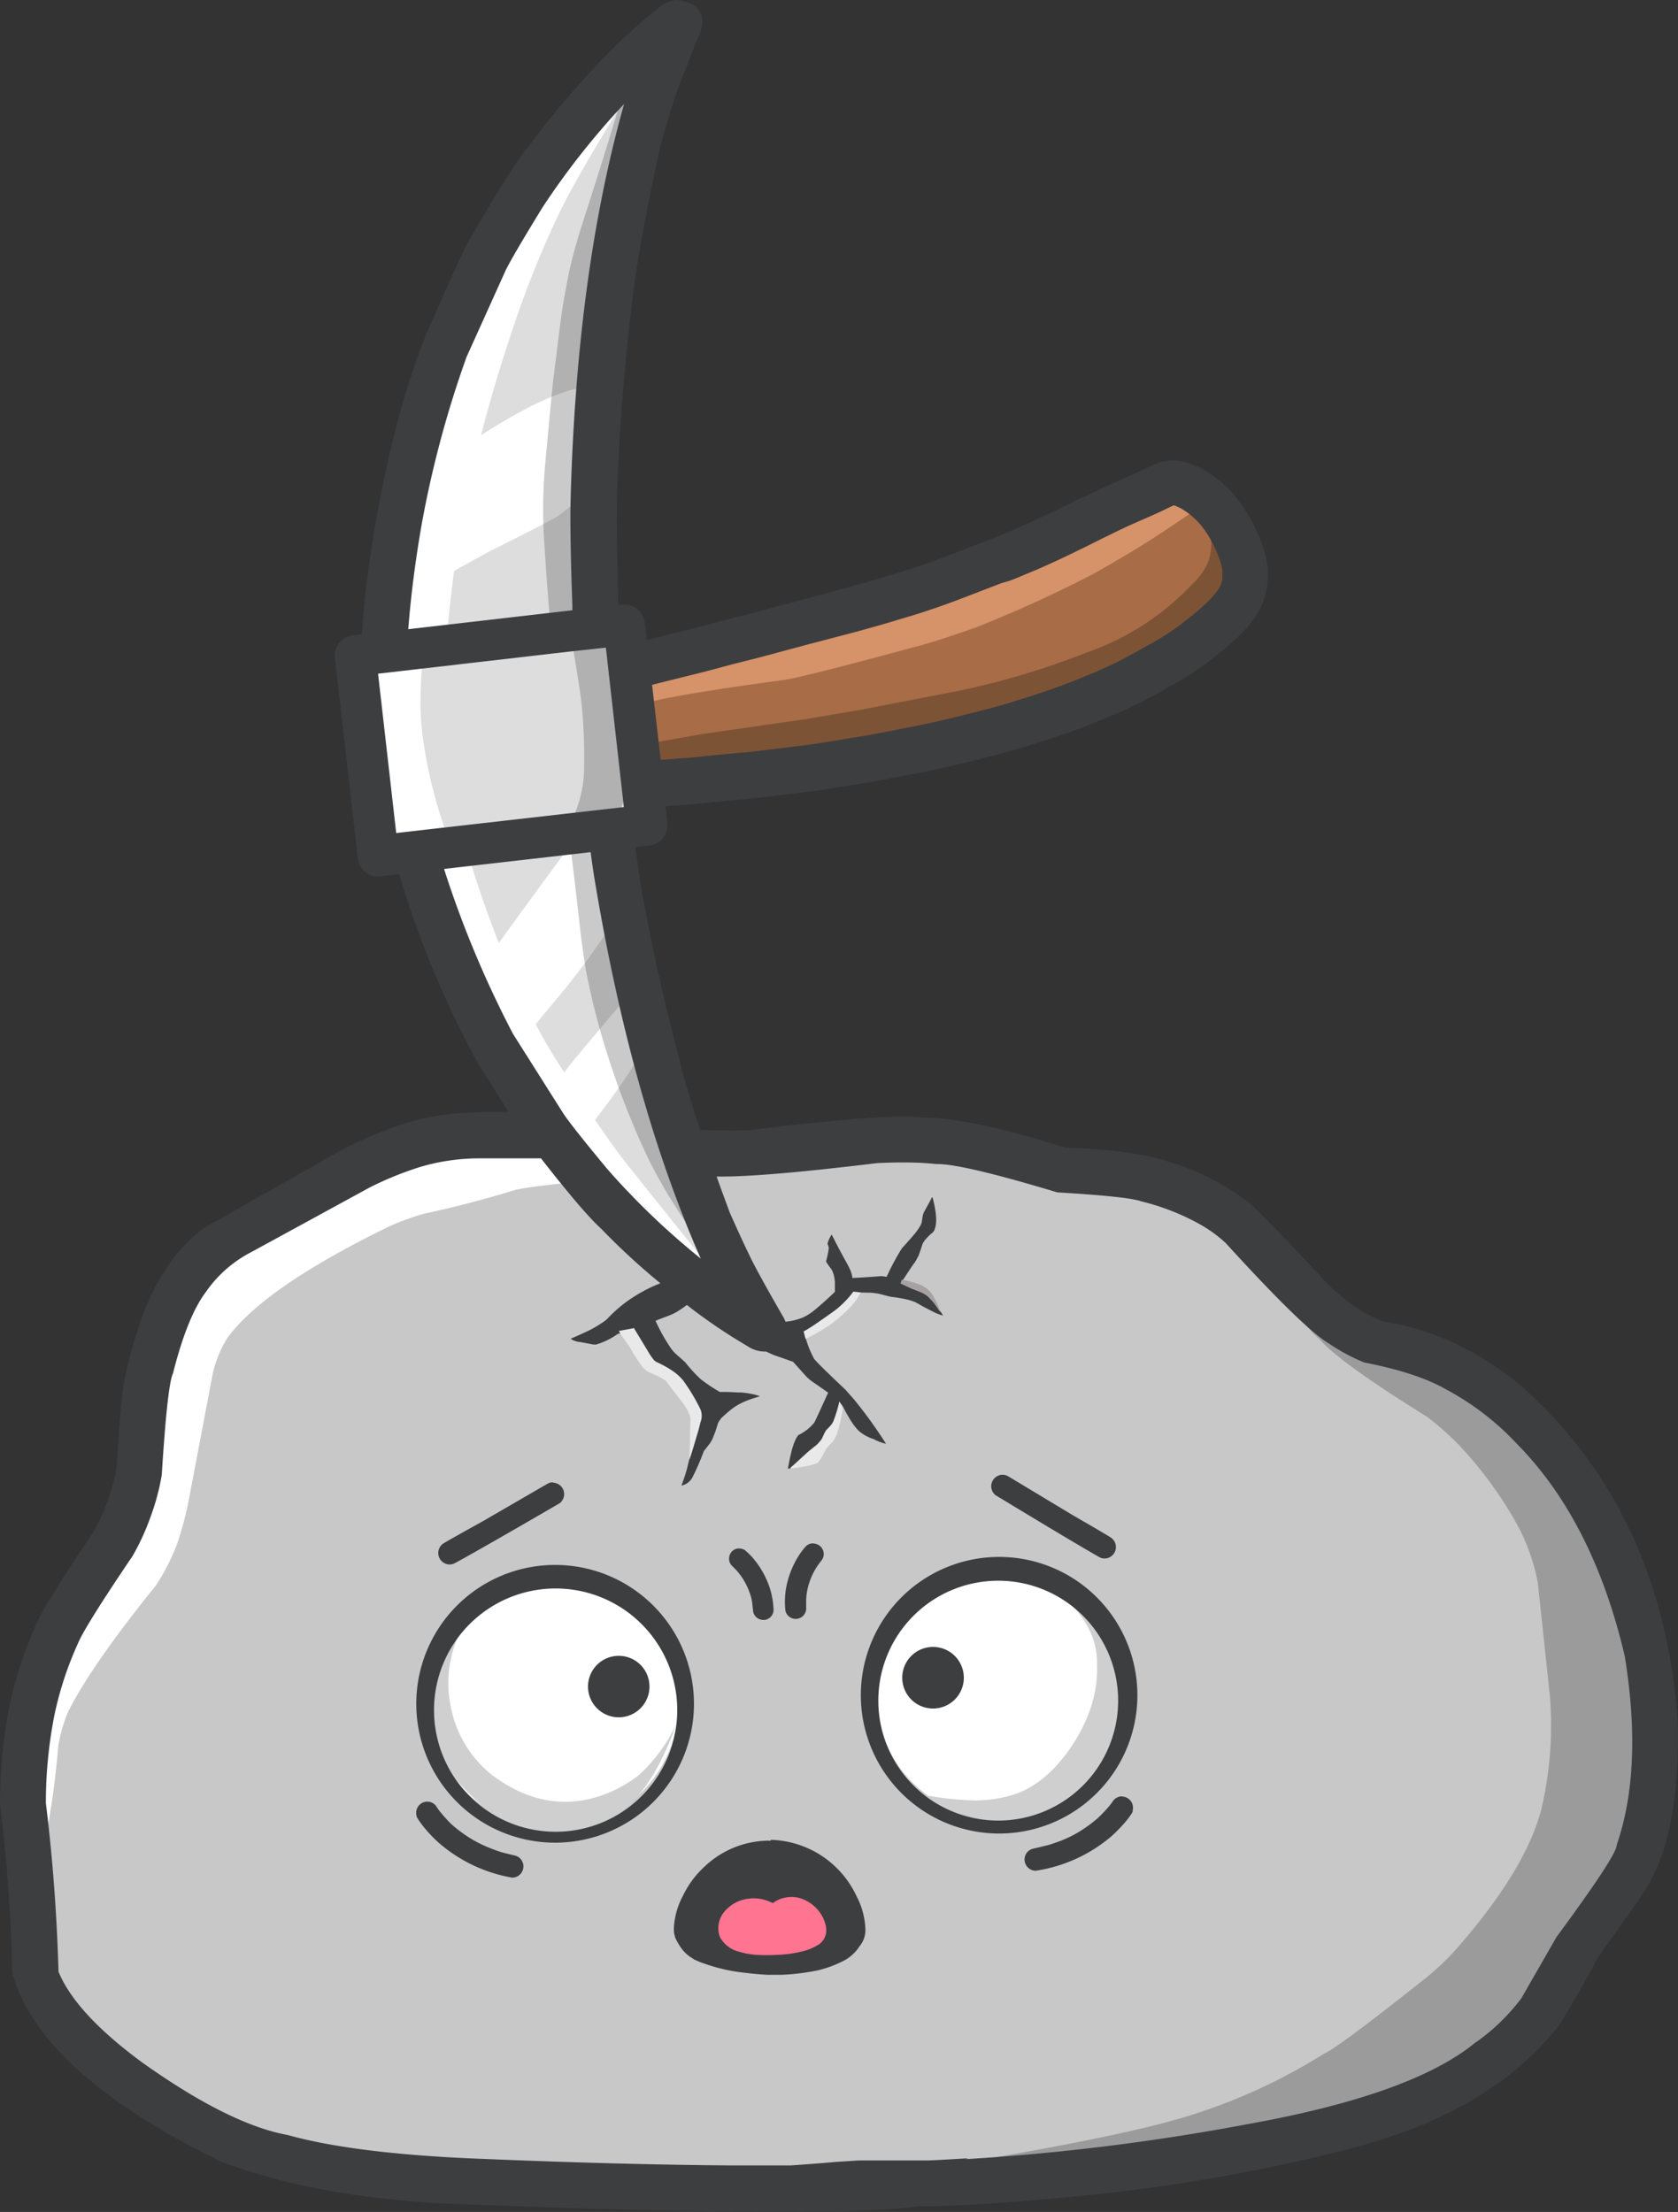 <svg xmlns="http://www.w3.org/2000/svg" viewBox="0 0 265.88 350.42"><rect x="0" y="0" width="265.88" height="350.42" fill="#333333" stroke="none"/><defs><style>.cls-1{fill:#c8c8c8;}.cls-2{fill:#fff;}.cls-3{fill:#ddd;}.cls-4{fill:#a86c47;}.cls-5{fill:#7d5336;}.cls-6{fill:#d69269;}.cls-7{fill:#9b9b9b;}.cls-8{fill:#cfcfcf;}.cls-10,.cls-9{fill:#3d3e40;}.cls-9{fill-opacity:0.27;}.cls-11{fill:#ff7491;}.cls-12{fill:#e5e5e5;fill-opacity:0.34;}.cls-13{fill:#e9e9e9;}.cls-14{fill:#a8a1a1;}</style></defs><title>mining</title><g id="Calque_2" data-name="Calque 2"><g id="Calque_1-2" data-name="Calque 1"><path class="cls-1" d="M84.37,176.52q-24.16,4-27,6.36-17,10.2-17.32,11a61.55,61.55,0,0,0-10.17,10.42A26.11,26.11,0,0,0,26,211.78Q24,219,21.23,232a53.91,53.91,0,0,1-1.64,5.42q-.4,2.09-7.63,15.35-1.4,3.07-4.29,12.06-4.35,13.86-3.9,25.35a74.91,74.91,0,0,0,1,11.94q1.7,11.36,3.54,14.4,5,9.61,16.54,17.24Q33.63,340,53,343.33q16.82,1.82,26.45,1.91c1.45,0,2.78,0,4,0h0q7.38,1.13,16.37,1.86t18.55,1q7.58.08,15.61-.33,14.42-.75,21-2.58c.27-.05.54-.12.82-.2h0q2.14-.12,4.08-.27,14.56-1.11,27.13-2.86,32.7-4.94,36.6-7.22a13.32,13.32,0,0,0,3.11-3.71h0a21.5,21.5,0,0,0,10.26-6.06,62.91,62.91,0,0,0,5.63-6.24l9.25-12.28a62.82,62.82,0,0,0,6.51-10.93,41.1,41.1,0,0,0,2.31-7.43,59.31,59.31,0,0,0,.53-9.22q0-3-1.16-11.89-1.67-12.57-2.92-18l-1,.83h0q-2.47-10.75-11.69-21-4.69-5.12-13.53-10-8.9-5.29-14.74-6.65L215,213h0q-1.77-1.83-3.85-3.9-14.22-13.58-19-15.39l-.44-.24h0c-.11-.46-.66-1-1.63-1.49a72,72,0,0,0-8.27-4.76,39.86,39.86,0,0,0-12.24-3.61c-1.53-.2-3.32-.35-5.38-.44l-5.53,0q-5.94-.06-12.76-.25l-34.66.52c-1,.15-1.38.43-1.2.83q1.19,4.77,5.32,18.23l.79,3.29c0,.3,0,.45-.11.45a.12.12,0,0,1-.09-.06,85.61,85.61,0,0,1-7.23-5.83L96.18,189a31.38,31.38,0,0,0-5.42-3.75,30.14,30.14,0,0,0-6.34-2.44h0l0-6.08Z"/><path class="cls-2" d="M158.45,248.79a19.68,19.68,0,1,0,.09,0"/><path class="cls-2" d="M87.75,250.29a19.68,19.68,0,1,0,.09,0"/><path class="cls-3" d="M102.76,11.15q-6.76,4-14.69,14.59Q78.25,39.39,74.58,48.53a155.41,155.41,0,0,0-12.82,54.79h0a24,24,0,0,0-2.34.76c-1.08.63-1.83,3-2.28,7.2a51.25,51.25,0,0,0,.9,12.47,44,44,0,0,0,4.15,10.67c1.39,1.23,3.76,2.05,7.13,2.46l.44.07h0a118.5,118.5,0,0,0,5,15.57A121.7,121.7,0,0,0,84,171.62a88.93,88.93,0,0,0,10.79,14.46Q112.29,204,113.34,204h0c.3,0,.41-.81.35-2.42a50.31,50.31,0,0,0-1.18-7.49c-.35-1.52-.91-3.49-1.68-5.88q-4.43-12.85-4.88-14.51-.78-2.44-2.21-7.92-7.07-27.4-7.68-33.9h0c1.64-.61,3.35-1.27,5.1-2,.78-.39,1.42-1.55,1.93-3.49L96.54,99.67v0l-.5,0h0Q92.31,76.81,93.44,64,92.92,63,98,33.17q1.16-7,4.8-22Z"/><path class="cls-4" d="M191.39,78.18q-3.16-3.11-4.88-2.13L167.16,86.13a54.45,54.45,0,0,1-6.39,2.72L134.51,97.5q-6,1.91-30.14,8.31l-5.5,18c1.89,0,4,0,6.27-.07q16.83-.83,18-1a129.78,129.78,0,0,0,14.1-1.94q5-.94,7.79-1.68,7.71-1.86,16.67-4.53a97.78,97.78,0,0,0,14.5-5.71q4-1.77,17.75-10.36a12.79,12.79,0,0,0,4.14-4.33q2.29-6.44-6.61-15.88"/><path class="cls-5" d="M195.31,90.38l-4-7q2,5.1-2.57,9.34a41.57,41.57,0,0,1-16.58,10.66,125.47,125.47,0,0,1-19.94,6l-15.82,3.06-8.78,1.49-16.5,2.38-6.72,1.2a.58.58,0,0,0-.41.32c-.16.08-.17,1.26,0,3.53.07.62.26,1,.57,1q3,.63,12.44-.32,4.62-.43,10.18-1.35,9.36-1.53,16.89-3.21l6.17-1.52,15.77-4.4q23.18-7.68,29.39-21.08"/><path class="cls-6" d="M187.35,77q-3.1,1.2-14.24,6.32l-5.42,2.23c-1.32.51-2.84,1-4.55,1.61l-14.37,4.56c-2.1.69-4.82,1.41-8.18,2.18l-20.26,4.29a58.67,58.67,0,0,0-7.07,2.09q-11.17,4.27-12,8.47a11.72,11.72,0,0,0,1.19,2.08.66.66,0,0,0,.66.35q5.3-1.32,20.5-3.37,2.7-.25,21.23-5.29,3-.73,9.8-3.12A199.82,199.82,0,0,0,173.08,91a174.93,174.93,0,0,0,15.58-9.71l-1.29-4.21"/><path class="cls-2" d="M100.76,12.7,91,20.31A85.78,85.78,0,0,0,85,29a152.07,152.07,0,0,0-16.74,34,113.25,113.25,0,0,0-4.83,18q-1.95,11-1.45,17.47c.32,2.79.71,4.17,1.18,4.13q7.41-2.2,7.76-2.85A189.68,189.68,0,0,1,74,78.38a232.72,232.72,0,0,1,6.9-25.24,157.44,157.44,0,0,1,7.69-19.33q2.43-5.22,12.21-21.1"/><path class="cls-2" d="M60,100.87a111.35,111.35,0,0,0-1.6,12.31,49.71,49.71,0,0,0,0,8.58q.8,8.07,4.9,10.63c.65.39,2.07.48,4.25.29a20.93,20.93,0,0,0,2.72-.41.87.87,0,0,0,.39-.21.38.38,0,0,0,0-.3,73.19,73.19,0,0,1-3.55-14.13,45.08,45.08,0,0,1-.49-5.81q0-4,.37-7.54l-7-3.41"/><path class="cls-2" d="M74.16,135.32l-6.25,0c.24,1.29.42,2.19.55,2.69A133.59,133.59,0,0,0,82.84,170.7q5.13,8.91,16.67,21.19a110.17,110.17,0,0,0,8.23,7.7q9.12,7.33,10.29,7.72-1.59-1.42-18.79-23-4.08-5.23-9.86-14.46-8.55-12.77-15.19-34.44"/><path class="cls-2" d="M92.08,133.57c-1.12,0-1.79.26-2,.71Q78.49,150,74.94,155.22l6.12,11.92q2.41-3.25,8.61-10.65l2.58-3.32q3.1-4.17,5.65-8.24c.13-.1-.23-1.59-1.07-4.49a25.27,25.27,0,0,0-1.58-4,11.26,11.26,0,0,0-1.69-2.59,1.79,1.79,0,0,0-1.45-.32"/><path class="cls-2" d="M100,157.23s-.12,0-.23.15L98.42,159l-7.27,8.67c-1.63,2-3.32,4.31-5.08,6.85l4.38,7.72q8.53-10.47,11.4-16a1.43,1.43,0,0,0,.1-.84q-1.56-6.21-1.72-7.74c0-.28-.12-.42-.21-.43"/><path class="cls-2" d="M92.33,61.46c-1.6.07-4.29,1-8.1,2.84a97.54,97.54,0,0,0-10.88,6.58L68.64,92.26l8.84-4.87q7.65-3.81,10.12-5.17.65-.18,5.29-4.06c.13-.06.2-.5.2-1.34,0,0,0-2.82-.23-8.43l0-6.56c0-.22-.1-.35-.44-.37"/><path class="cls-2" d="M78.72,179.5q-13.39.17-29.64,8.16A51.37,51.37,0,0,0,30,204.36a29,29,0,0,0-3.64,8.43q-.16-.63-3.66,17.86a63.89,63.89,0,0,1-2,6.56,62.3,62.3,0,0,1-2.57,6.19q-7,12.67-7.24,13.71a60.26,60.26,0,0,0-3.09,9.52q-4.2,15-.56,24.57a135.58,135.58,0,0,0,2-14.7,24.56,24.56,0,0,1,1.58-5.38q3.66-7.28,13.92-20a35.26,35.26,0,0,0,3.29-6.43,53,53,0,0,0,1.81-6.7l3.89-20.48A18.62,18.62,0,0,1,36,212q5.85-8.07,25.8-17.77a41.88,41.88,0,0,1,5.29-1.93q7-1.49,14.2-3.68Q83.12,188,94,187L78.8,179.54"/><path class="cls-7" d="M194.61,194.12q11.71,15.81,14.44,18,3.07,3.65,17.11,12.36a46.75,46.75,0,0,1,5.1,4.53,63,63,0,0,1,9.23,12.7,31.55,31.55,0,0,1,3.18,9.06l1.9,17.8a57.86,57.86,0,0,1-1.4,18.28q-2.53,9.38-13,21.44a40.25,40.25,0,0,1-5.44,5.22q-13.86,11-16.07,11.92a89.58,89.58,0,0,1-20.24,9.42Q180,338,155,342.22l28.05-1.46L196.7,339a175.68,175.68,0,0,0,21.42-4.72,43.33,43.33,0,0,0,9.18-3.57q10.32-4.5,19.32-16.49,12-14.78,15.86-27.24,3.09-9.27,0-24.81-3.9-17.77-10.82-26.46a54.48,54.48,0,0,0-9.3-10l-47.58-31.49"/><path class="cls-8" d="M168.57,253.05q5.38,4.92,5.25,10.52.3,6.75-4.27,13.44-4,5.72-9,7.32a21.14,21.14,0,0,1-6,.9,47.1,47.1,0,0,1-8.43-.94l0,0,.25.2a24.73,24.73,0,0,0,15.5,4q7.54-1.37,11.18-6.91,5.57-7.95,4.33-16.29a36,36,0,0,0-2.36-7.93l-6.4-4.26"/><path class="cls-8" d="M73.89,256.91l-7.78,9.65.07,1.31a27.69,27.69,0,0,0,3.57,10.7q2,3.51,7.51,8.22,6.88,5.5,14.53,3.51t12-9.65a41.16,41.16,0,0,0,3.31-7.39,26.11,26.11,0,0,1-5.74,7.85,20.28,20.28,0,0,1-7.53,3.78q-8.25,2.1-16-3.79a18.23,18.23,0,0,1-6.52-11.36,18,18,0,0,1,2.55-12.8"/><path class="cls-9" d="M97.28,99.66l-6.63,2.25q1.3,7.38,1.55,10.16a81.32,81.32,0,0,1,.36,9.14,19.44,19.44,0,0,1-2.8,10.28c0,.07.12.1.34.08l4.88-.34a2.15,2.15,0,0,0,.87-.25A7.38,7.38,0,0,0,99,126.11a38.22,38.22,0,0,0,.42-10.66q-.33-4.77-.89-8.8-.09-1.11-1.24-7"/><path class="cls-9" d="M99.39,12.52q-2.76,9.4-7.52,24.19-1.22,4.09-1.73,6.55c-.54,2.71-.86,4.54-1,5.48q-.18.9-1.35,10.46-.11.24-1.41,14.39A79,79,0,0,0,86.1,83q0,1.35.54,8.91.36,5,.59,6.76c.29,1,1.83,1.63,4.61,2l7.54-88"/><path class="cls-9" d="M90.32,133.74q.45,3.18,1.75,14.71c.43,3.21.75,5.35,1,6.4a114.9,114.9,0,0,0,3.45,13.06,128.51,128.51,0,0,0,6.31,15.87,85,85,0,0,0,8,12.87c.17-.06-.08-1.37-.73-3.94q-.21-1.22-6.19-21.33-1.59-5.7-2.41-9.67c-.79-3.47-1.63-7.76-2.49-12.85l-.66-4.64-1.4-10.8-6.55.32"/><path class="cls-10" d="M98.93,16.33Q91.4,42.91,90.42,78.92q-.15,5.1.27,16.94l0,.82h0l-26,3h0q.63-8.11,2.16-16.8a166.78,166.78,0,0,1,7.07-26.32l6.17-13.66q.89-1.92,5.9-10.09a121,121,0,0,1,13-16.44Zm3.49,85,.25,2.19.35,3.09h0Zm83.45-21.28.32.08h0c.15,0,.32.12.5.2h0c.22.1.41.2.59.3h0l.62.4h0c.23.16.44.31.62.46l0,0c.18.14.36.29.53.45s.39.36.59.56.34.35.49.52v0h0c.15.17.31.37.49.6s.34.46.49.69h0c.17.24.33.5.49.78h0c.17.28.32.54.45.79s.26.49.37.73l.36.79c.12.29.24.58.35.89h0c.11.3.2.56.27.8h0q.1.33.18.66h0a6,6,0,0,1,.1.63h0a3.79,3.79,0,0,1,0,.57c0,.24,0,.46,0,.68s-.07.41-.13.65a2.7,2.7,0,0,1-.16.48,4.42,4.42,0,0,1-.23.44h0a6.52,6.52,0,0,1-.42.59c-.16.22-.32.41-.47.58s-.34.38-.52.57h0l-.6.59h0l-.63.59-.77.67-.91.76h0l-1,.79h0l-.89.69h0l-.78.56-.82.57q-.42.28-.84.54h0l-.9.56-.92.54-1,.54h0l-1.09.61-1.17.65-1.07.58-.9.47c-.29.16-.62.32-1,.5l-1.09.51h0l-1,.45-.85.37h0l-1,.42-1.18.48-1,.41h0l-1,.39-1.17.44h0l-1.13.41h0l-1,.36-1.12.37h0l-1,.34h0l-1,.32-1,.3h0l-.89.28-1.05.33-1,.31-1,.27-.9.26h0l-1,.25-1.14.3h0l-1.29.32-1.24.31-1.16.29-1.16.27-1.06.25-1,.22h0l-1,.23h0l-1.2.25h0l-1.21.25-1.13.22-1.07.21-1,.2-1.14.22-1.16.22-1.27.23-1.16.21h0l-1.14.18h0l-1.22.2h0l-1.16.19-1.1.19-1.07.17-1.19.19-1.24.18h0l-1.08.15h0l-1,.12h0l-1.12.13h0l-1.08.14-1,.12-1,.12-1,.13-1.06.12-1.2.14-1.3.13-1.13.1h0l-1.41.13-1.44.13-1.09.11-1.09.11h0l-1.09.12h0l-1.11.1-1.23.1h0l-1.07.08-.91.07-1,.07h0l-.48,0h0l-1.36-11.85h0l.73-.18,1.61-.41,1.41-.35,1.06-.26h0l1.17-.29h0l1.16-.29h0l1.41-.36h0l1.31-.34,1.24-.34h0l1.46-.39,1.74-.44,1.76-.44,1.34-.35,1.43-.38,1.47-.4,1.61-.43h0l1.67-.45,1.64-.44,1.64-.42,1.39-.37,1.3-.34h0l1.26-.33h0l1.32-.35,1.46-.4,1.33-.37,1.24-.35,1.31-.38,1.39-.42h0l1.34-.4,1.34-.4,1.2-.38h0l1-.33,1.19-.4,1.19-.42h0l1.09-.39,1.26-.47h0l1.18-.45h0l1.14-.44c.48-.18.9-.34,1.26-.49h0l1.06-.4h0l1.11-.43,1.24-.47h0L160,92l1-.39h0l1.08-.45h0l1.07-.45,1-.41,1.08-.47,1.16-.53h0l1.19-.54,1.17-.55,1.23-.59h0l1.18-.58h0l1-.48,1.09-.55h0l1.07-.53h0l.92-.46.89-.43.91-.45.91-.43.9-.43,1-.43h0l1-.45h0l1-.43h0l1.1-.49L184,81l1-.49.89-.42ZM96,102.59l2.09,18.54h0l.76,6.73-30.37,3.46h0l-5.7.65L60.62,113h0l-.25-2.21h0l-.47-4.06,30.66-3.54h0L96,102.6ZM66,138.16l-2,.23-.67.07h0Zm79.65,60.6ZM93.59,135h0c.25,1.94.49,3.55.71,4.82q5.82,34.8,16.73,59.56a117.75,117.75,0,0,1-14.82-14.2q-6-7.23-7.09-9L81.29,163.8a164.4,164.4,0,0,1-10.42-24.57c-.17-.52-.34-1-.5-1.57h0L93.59,135Zm65.28,98.63h0a1.82,1.82,0,0,0-1.14,3.23q12.35,7.49,16.4,9.79a1.73,1.73,0,0,0,.88.25H175a1.81,1.81,0,0,0,1.13-3.23c-.06-.09-2.16-1.33-6.28-3.71l-10.11-6.09A1.78,1.78,0,0,0,158.87,233.64Zm-71.24,1.21a1.68,1.68,0,0,0-.9.23L76.5,241c-4.17,2.31-6.28,3.51-6.35,3.59a1.82,1.82,0,0,0,1.07,3.26h0a1.85,1.85,0,0,0,.89-.23q4.09-2.22,16.58-9.48a1.84,1.84,0,0,0,.61-2,1.82,1.82,0,0,0-1.69-1.25Zm41.22,9.66a1.67,1.67,0,0,0-1.08.39,9.55,9.55,0,0,0-1.14,1.46,14.38,14.38,0,0,0-1.92,4.49,12.81,12.81,0,0,0-.26,4.35,1.67,1.67,0,0,0,3.15.29,1.71,1.71,0,0,0,.14-.56q0-1.1,0-1.35a7.15,7.15,0,0,1,.07-1,10.25,10.25,0,0,1,.4-1.77,10.82,10.82,0,0,1,.79-1.86,9.94,9.94,0,0,1,.54-.89c.06-.1.31-.43.74-1a1.78,1.78,0,0,0,.21-.52,1.67,1.67,0,0,0-1.6-2Zm-11.68.81-.25,0h0a1.6,1.6,0,0,0-1.17.78,1.65,1.65,0,0,0-.13,1.41,2.08,2.08,0,0,0,.28.47c.49.49.77.77.84.86a9.73,9.73,0,0,1,.64.8,10.52,10.52,0,0,1,1,1.71A10.9,10.9,0,0,1,119,253a9.31,9.31,0,0,1,.2,1c0,.16.07.6.14,1.31a1.6,1.6,0,0,0,.21.54,1.63,1.63,0,0,0,1.39.78h.24a1.64,1.64,0,0,0,1.39-1.46,12.55,12.55,0,0,0-.81-4.2,14.11,14.11,0,0,0-2.44-4.12,10.89,10.89,0,0,0-1.3-1.28A1.65,1.65,0,0,0,117.17,245.32Zm30.72,15.6a4.88,4.88,0,0,0-3.54,8.29,4.88,4.88,0,0,0,6.91.07,4.88,4.88,0,0,0-3.37-8.36Zm-49.8,1.41a4.87,4.87,0,0,0-4.92,4.85,4.87,4.87,0,1,0,4.92-4.85Zm60.12-11.9a19,19,0,1,1-.08,0ZM88,251.65h.08a19.27,19.27,0,1,1-.08,0Zm70.27-5a21.91,21.91,0,1,0,.08,0ZM88,247.92h-.08a22,22,0,1,0,.08,0Zm89.8,36.66a1.82,1.82,0,0,0-1.14.4l-.25.25a8.78,8.78,0,0,1-.94,1.22,20.9,20.9,0,0,1-1.55,1.6,22,22,0,0,1-3.16,2.28,18.94,18.94,0,0,1-2.78,1.33c-1,.36-1.64.58-2,.67-.07,0-.86.22-2.4.57a1.76,1.76,0,0,0-1.13,2.3,1.78,1.78,0,0,0,1.64,1.17A24,24,0,0,0,176,291a24.35,24.35,0,0,0,2.46-2.53c.75-.95,1.1-1.48,1-1.6a1.82,1.82,0,0,0-.29-1.55,1.79,1.79,0,0,0-1.39-.71h0Zm-110.09.84h0A1.77,1.77,0,0,0,66,287.64q-.09.18,1,1.62a22.46,22.46,0,0,0,2.41,2.58,23.94,23.94,0,0,0,11.75,5.62,1.78,1.78,0,0,0,1.2-3.09,1.83,1.83,0,0,0-.62-.37c-1.53-.37-2.33-.57-2.39-.61-.32-.09-1-.33-1.95-.71a20.59,20.59,0,0,1-2.76-1.38A22,22,0,0,1,71.53,289,19.72,19.72,0,0,1,70,287.33a8.86,8.86,0,0,1-.92-1.24,1.93,1.93,0,0,0-.24-.25A1.76,1.76,0,0,0,67.72,285.42Zm54.41,6.18h-.34a14.9,14.9,0,0,0-10.14,4.11,15.11,15.11,0,0,0-3.41,4.59,12.1,12.1,0,0,0-1.45,5.07,4.11,4.11,0,0,0,.2,1.54h0a1.18,1.18,0,0,0,.07.2,10.68,10.68,0,0,0,.91,1.54,5.64,5.64,0,0,0,.93,1l.38.31c.3.18.53.33.68.44h0a13,13,0,0,0,1.9.76,27.14,27.14,0,0,0,6.37,1.39c.88.12,2,.22,3.29.3l1.26,0c.41,0,.8,0,1.15,0a35.35,35.35,0,0,0,5.64-.7,17.83,17.83,0,0,0,4-1.46,6.61,6.61,0,0,0,2.39-2l.24-.35h0a4,4,0,0,0,.93-2.76,12,12,0,0,0-1.36-5.1,15.46,15.46,0,0,0-13.35-9h-.3ZM85.7,183.48q6.76,8.66,9.56,11.18a108.1,108.1,0,0,0,9.38,8.64h0a21.85,21.85,0,0,0-2.81,1.31,23,23,0,0,0-3.07,2,22.69,22.69,0,0,0-2.65,2.44,9.43,9.43,0,0,1-1,.7,16.59,16.59,0,0,1-1.56.91c-.39.21-1.38.67-3,1.37q-.11,0-.09.09a3.1,3.1,0,0,0,1.49.49L94,213h.16a1.13,1.13,0,0,0,.3,0,11.58,11.58,0,0,0,3.46-1.7l.24-.05a5.37,5.37,0,0,0,1-.11,11.45,11.45,0,0,0,1.12-.3h0c.47.77,1.08,1.77,1.85,3a14.74,14.74,0,0,0,1.1,1.59c0,.22,1.14.95,3.37,2.19a4.59,4.59,0,0,1,.74.69A27.64,27.64,0,0,1,111,224a.8.8,0,0,1,0,.31c-.56,1.9-.89,3.06-1,3.47-.58,2.66-1,4.24-1.1,4.73l-.33,1.15-.59,1.7a2.68,2.68,0,0,0,1.71-1.25,40.56,40.56,0,0,0,1.83-4.21l.93-1.19a5.75,5.75,0,0,0,.42-.71,19.09,19.09,0,0,0,.86-2.42,2.63,2.63,0,0,1,.39-.68l.14-.21h0v0c.62-.59,1.16-1.06,1.62-1.42a9,9,0,0,1,1.14-.76,13.18,13.18,0,0,1,1.4-.65c.35-.14,1-.36,2-.66,0,0,0,0,0,0h0a7.88,7.88,0,0,0-1.55-.41,11.65,11.65,0,0,0-1.48-.19c-.75,0-1.47-.07-2.18-.08h-1.15a27.16,27.16,0,0,1-3-2,23,23,0,0,1-2.49-2.71L107,214.41a6.13,6.13,0,0,1-.6-.68,28.19,28.19,0,0,1-2.53-4.48h0l.36-.16,1.84-.7a8.69,8.69,0,0,0,1.09-.52,15.67,15.67,0,0,0,1.68-1.14h0l.64.51a87,87,0,0,0,8.93,6,4.93,4.93,0,0,0,2.54.87,3.15,3.15,0,0,0,.44,0h0l.14.07c.5.24.92.43,1.28.56,1.12.38,2.07.73,2.85,1h0l2.1,2.33a7.72,7.72,0,0,0,.85.74c1.16.79,2,1.39,2.61,1.82h0c-1.37,3-2.11,4.64-2.23,4.78a7.23,7.23,0,0,1-2.48,1.93,3,3,0,0,0-.4.61,9.22,9.22,0,0,0-.65,1.82c-.18.72-.31,1.25-.37,1.59l-.23,1.2c0,.06,0,.1,0,.11s0,0,.07,0a5,5,0,0,0,1.26-.4,8.77,8.77,0,0,0,1.9-1,3.57,3.57,0,0,0,.56-.74,12.19,12.19,0,0,0,.73-1.46l.13-.22a17.74,17.74,0,0,1,1.56-1.79,7.2,7.2,0,0,0,.71-1.11,18.78,18.78,0,0,0,1.35-3.69h0a4,4,0,0,1,.46.6,21.73,21.73,0,0,0,1.41,2.49,8.38,8.38,0,0,0,1.13,1.39,6.91,6.91,0,0,0,2.28,1.24,8.1,8.1,0,0,0,1.89.73.15.15,0,0,0,.08,0h0a73.4,73.4,0,0,0-5-6.94l-1.41-1.6q-5.15-4.86-5.05-5.05a15.82,15.82,0,0,1-1.51-4.16h0a31.16,31.16,0,0,0,3.08-1.95,23.44,23.44,0,0,0,4.26-3.69,4.27,4.27,0,0,0,.39-.59h0l2.29.06c.41,0,.83,0,1.25.09.26,0,.54.08.82.14q1.59.42,1.65.42h0a22.22,22.22,0,0,1,2.47.41,7.87,7.87,0,0,1,1.39.44l.43.22c.6.35,1.05.6,1.38.77l1,.51a7.45,7.45,0,0,0,1.61.62h0a15.49,15.49,0,0,0-3.29-3.83,2.46,2.46,0,0,0-.48-.25c-1.28-.39-2-.64-2.26-.75l-.64-.32h0c.89-1.37,1.52-2.33,1.88-2.85l.06-.09h0l.09-.11a6.44,6.44,0,0,0,.6-1h0c.1-.16.18-.32.26-.48h0l-.07.08h0c.17-.41.36-1,.57-1.66a2.4,2.4,0,0,1,.2-.39,3.71,3.71,0,0,1,.5-.63,7.75,7.75,0,0,1,.92-.86,1.74,1.74,0,0,0,.22-.27q.78-1.54-.21-5.22h0c0-.05,0-.08-.07-.08s-.07,0-.11.11c-.23.46-.64,1.21-1.21,2.24a3.13,3.13,0,0,0-.19.62l-.16,1a2.47,2.47,0,0,1-.29.64,10.18,10.18,0,0,1-.9,1.25c-.37.45-1,1.15-1.86,2.11a2.37,2.37,0,0,0-.2.27,39.32,39.32,0,0,0-2.3,4.33h0l-.13,0a5,5,0,0,0-.67-.1h-.1c-1.65.13-3.16.23-4.52.29h0a4.94,4.94,0,0,0-.45-1.49l-.3-.6s-.52-.93-1.45-2.66l-.79-1.55-.25-.47-.07-.09h0a5.52,5.52,0,0,0-.62,1.34.26.26,0,0,0,0,.14l.16.47a1.8,1.8,0,0,1,0,.34,13.39,13.39,0,0,1-.4,1.88.2.2,0,0,0,0,.09c.06.11.13.23.21.35s.22.33.6.84a2,2,0,0,1,.14.22,5.39,5.39,0,0,1,.29.84,6.28,6.28,0,0,1,.15,1c0,.21,0,.42,0,.64l0,.82v.08h0c-.23.24-.84.81-1.85,1.72-.33.3-.76.66-1.27,1.09a8.34,8.34,0,0,1-1.93,1.25,9.52,9.52,0,0,1-2.78.68h0a5.63,5.63,0,0,0-.31-.68q-3.91-6.78-5.24-9.5t-3.26-7.06c-.74-2-1.45-3.92-2.1-5.76H114q6.93.06,25-2.13c1.62-.08,3.14-.11,4.58-.1,1.71,0,3.29.1,4.74.25h.2q4.13,0,19,4.49,11.23.66,13.27,1.41a37.12,37.12,0,0,1,9,3.46,21.78,21.78,0,0,1,4.41,3.14q12.35,13.56,16.38,15.94a29.92,29.92,0,0,0,5.59,3q8.37,1.62,13,4.28a43,43,0,0,1,11.12,8.54q12.14,12.27,17.16,33.73,2.88,17.83-1.28,29.87.09,1.53-9.53,14.58l-5.58,9.72a32,32,0,0,1-7.44,7.14q-10,8.12-35.76,12.77a358.46,358.46,0,0,1-44.9,5.58h0l.47-.14h0L152,342c-1.91.12-3.55.21-4.91.26-.57,0-2.14,0-4.7,0l-1.62,0c-1.11,0-2,0-2.78,0-1.32,0-2.19,0-2.59.05l-3,.19c-2.37.21-4.74.39-7.08.55h0q-4.48,0-9.39,0Q98.5,342.93,76.09,342q-19.8-.78-30.52-3.77-9.23-1.68-23-11.46Q12,319,9.27,312.36q-.39-13.67-2-26.69a71,71,0,0,1,1.38-14.09,54.23,54.23,0,0,1,3.65-11.11q1.07-2.69,8.73-14a38.1,38.1,0,0,0,2.89-6.35,36,36,0,0,0,1.71-6.45q.9-14.32,1.78-16.1,2.27-9,5.21-12.89a19.72,19.72,0,0,1,7.25-6.35l18.75-10.23a52.59,52.59,0,0,1,8.06-3.26,33.18,33.18,0,0,1,9-1.33h10ZM107.35,0a4.57,4.57,0,0,0-3,1.27,88.56,88.56,0,0,0-8.18,7.34A145.46,145.46,0,0,0,83.65,23.32q-2.7,3.22-9.17,14.53-.58.54-7,15.25Q61,69.35,57.91,93.74c-.24,2.46-.43,4.71-.56,6.73h0l-1.47.17a3.27,3.27,0,0,0-2.83,3.5l3.67,32a3.26,3.26,0,0,0,3.17,2.73l3.37-.39h0A151.74,151.74,0,0,0,75.5,168q3.07,5,5.09,8.17h0c-2.88,0-4.92,0-6.11.1a38.81,38.81,0,0,0-13.38,2.79A63,63,0,0,0,54,182.26L32.4,194.5q-5.85,4.26-9.35,12.74a66.87,66.87,0,0,0-3.24,11c-.37,1.13-.8,5.72-1.29,13.8a27.51,27.51,0,0,1-1.28,5.15,31.86,31.86,0,0,1-2.42,5.5q-8.07,11.91-9.33,15.2a63.57,63.57,0,0,0-4.2,13.39A83.32,83.32,0,0,0,0,285.72a264.09,264.09,0,0,1,1.94,26.73q4.22,15.89,33.09,30,16.61,6.23,40.08,6.81,25.69,1,42.45,1.13,21.08.19,28-.87h.25q7.39.08,24.6-1.56a281.88,281.88,0,0,0,42.34-7.26q22.56-5.59,33.45-18.84,1.17-1,7.08-11.89l7-9.87a31,31,0,0,0,2.59-5q3.38-8.62,2.95-22.84-2.58-33-24.8-52.71l-.1-.08a49.57,49.57,0,0,0-10.37-6.65,41.6,41.6,0,0,0-11.38-3.47,20.54,20.54,0,0,1-3.67-1.84,33.47,33.47,0,0,1-5.24-4.21q-12.39-13.32-13.11-13.33s0,0,0,0a39.64,39.64,0,0,0-12.73-6.16q-5-1.61-15.65-2-14.61-4.66-22.55-4.77a21.87,21.87,0,0,0-2.55-.14q-7-.07-24.72,2.12a35.38,35.38,0,0,1-3.61.09c-1.23,0-2.7-.05-4.4-.11h0q-1.64-4.93-2.67-8.74-4.17-15.86-6-26.07-.73-3.37-1.6-10h0l-2.51.29h0l4.76-.54a3.27,3.27,0,0,0,2.84-3.49l-.32-2.74h0l-.82-7.22.82,7.22h.22l1-.08.94-.07,1.1-.08h0l1.29-.1h0l1.22-.12,1.08-.11,1.08-.11h0l1.08-.11h0l1.36-.13,1.39-.12,1.21-.11,1.38-.14h0l1.27-.15h0l1.08-.12h0l1-.13h0l1-.12h0l1-.12h0l1.09-.14h0l1.1-.13,1-.13,1.18-.15h0l1.35-.2h0l1.25-.2,1.11-.18h0l1.07-.18,1.13-.19h0l1.24-.2,1.16-.19,1.27-.22,1.32-.25,1.15-.21,1.16-.22h0l1.09-.21,1.07-.21,1.18-.23,1.21-.25,1.28-.27,1.1-.24h0l1-.23,1.08-.25h0l1.22-.29,1.2-.29,1.28-.32,1.32-.34,1.15-.3,1.06-.28h0l1-.28,1-.28h0l1.13-.34,1.07-.33h0l.91-.28,1-.31,1.07-.34h0l1-.34h0l1.16-.39h0l1.2-.41,1.18-.44,1.27-.48h0l1-.4h0l1-.41,1.24-.5h0l1.09-.45,1-.41,1.12-.51c.42-.19.83-.38,1.25-.59l1.14-.57h0l1-.51,1.13-.62c.45-.24.86-.46,1.24-.68l1.12-.63,1-.57,1-.59h0c.39-.23.74-.44,1.08-.66h0c.34-.21.67-.43,1-.65h0l1-.68.93-.67,1-.77h0l1.11-.89h0l1.06-.88.9-.8.76-.7h0v0c.26-.24.51-.49.76-.75h0l0,0c.28-.28.54-.56.78-.85s.52-.61.78-1,.51-.7.74-1h0l0-.06a10.58,10.58,0,0,0,.76-1.42h0a10.57,10.57,0,0,0,.56-1.67,13.33,13.33,0,0,0,.28-1.43c.06-.44.09-.89.11-1.36h0a11.4,11.4,0,0,0-.06-1.64h0a13.7,13.7,0,0,0-.24-1.45c-.09-.38-.19-.77-.31-1.15s-.25-.77-.4-1.2-.33-.84-.5-1.24-.33-.75-.48-1.07-.33-.66-.51-1-.38-.7-.61-1.08-.45-.74-.68-1.09h0v0c-.25-.37-.51-.74-.79-1.1s-.54-.68-.79-1l0,0h0c-.24-.28-.51-.56-.79-.85h0c-.27-.27-.55-.54-.83-.79s-.58-.51-.87-.75l0,0c-.31-.24-.64-.49-1-.74h0l0,0c-.37-.25-.73-.49-1.09-.7h0c-.38-.22-.79-.43-1.22-.63a11.13,11.13,0,0,0-1.4-.54,12.3,12.3,0,0,0-1.4-.33,6.5,6.5,0,0,0-1-.08h-.47a5.7,5.7,0,0,0-.58.06h0a6.93,6.93,0,0,0-2.08.62l-.92.44h0l-1,.45-1.08.49-1.07.47-1,.46-1,.45-1,.46-1,.46h0l-.95.46-.95.46-.89.43L171,79l-1.13.57-1,.52-1,.48-1.14.55-1.18.56-1.12.53-1.13.52h0c-.39.18-.76.35-1.12.5l-1,.44-.93.4-1,.43-1,.42-.9.37-1.08.41h0l-1.26.48h0l-1.16.45-1.07.41h0l-1.21.47-1.14.43h0l-1.13.42-1.23.46-1,.38h0l-1.08.37-1.09.37-1,.32-1.16.35h0l-1.29.4-1.33.39-1.36.41-1.24.36h0l-1.24.35h0l-1.3.37-1.4.38-1.28.34h0L131,94l-1.3.34h0l-1.36.36-1.64.43-1.68.44-1.7.46h0l-1.59.43-1.47.39-1.38.37h0l-1.31.34-1.71.43c-.72.18-1.34.33-1.85.47h0l-1.51.41-1.23.33-1.2.31h0l-1.36.34h0l-1.17.29-1.15.28-1.08.27-1.43.36-1.41.35h0l-.33-2.89a3.24,3.24,0,0,0-3.15-2.74h0l-1,.11h0q-.5-16.27,0-22.44.38-10.59,2.36-27.21,1.13-8.76,4.32-23.24c.83-3,1.6-5.53,2.3-7.6s2-5.4,4-10.35a5.41,5.41,0,0,0,.33-1.36q.16-3-3.73-3.65h-.07Z"/><path class="cls-11" d="M119,300.77a5.76,5.76,0,0,0-2.18.52,6,6,0,0,0-2,1.51,4.08,4.08,0,0,0-.75,4.08,4.76,4.76,0,0,0,3.08,2.33,12.53,12.53,0,0,0,2.8.49,28.07,28.07,0,0,0,3.06,0,19.74,19.74,0,0,0,4.14-.56,8.71,8.71,0,0,0,2.69-1.16q1.75-1.41.67-3.94a6,6,0,0,0-3.76-3.33,5,5,0,0,0-4.3.78,6.84,6.84,0,0,0-3.48-.75"/><path class="cls-12" d="M142.4,199.64c-.16.42-.29.8-.39,1.13l.39-1.13"/><path class="cls-13" d="M133,222a21.2,21.2,0,0,1-1,3.27,3,3,0,0,1-.34.5,8.71,8.71,0,0,1-.66.7,1.16,1.16,0,0,0-.16.21l-.21.37s-.16.33-.4.88a1.59,1.59,0,0,1-.13.22,4.58,4.58,0,0,1-.69.74c-.83.66-1.37,1.1-1.61,1.32l-2,1.83-.57.48.14.09a17.85,17.85,0,0,0,3.16-.51l.79-.25.13-.05a2.08,2.08,0,0,0,.43-.45,14.32,14.32,0,0,0,1-1.8,9.61,9.61,0,0,1,1-1.08,2,2,0,0,0,.26-.35,6.42,6.42,0,0,0,.61-1.37,27.73,27.73,0,0,0,.76-3.42,1.38,1.38,0,0,0-.13-.51A5.42,5.42,0,0,0,133,222"/><path class="cls-13" d="M100.36,210.42l-2.31.43.27.47,1.56,2.24a22.7,22.7,0,0,0,1.94,3,3.6,3.6,0,0,0,.8.72c1.83.79,2.81,1.33,3,1.64l2.59,3.36a8.35,8.35,0,0,1,.94,1.61,2.67,2.67,0,0,1,.26,1c-.06,1.27-.08,2.49-.07,3.65l-.11,2.67c.07-.05.51-1.47,1.33-4.26.18-.6.32-1.15.44-1.66a2.73,2.73,0,0,0,0-2,30.62,30.62,0,0,0-2.75-4.59,7.93,7.93,0,0,0-1.74-1.56,17.35,17.35,0,0,0-2.49-1.37,1.66,1.66,0,0,1-.43-.34,11.56,11.56,0,0,1-1-1.49l-2.15-3.55"/><path class="cls-13" d="M135.28,204.84l-.16.17.16-.17"/><path class="cls-13" d="M136.35,204.75l-1.13-.13a15.25,15.25,0,0,1-2.44,2.6c-.23.22-1.49,1.11-3.75,2.67-.84.55-1.38.88-1.63,1,0,0,0,0-.05.06V211l.26,1c0,.06.06.09.11.08a32.11,32.11,0,0,0,3.67-2.11,24.93,24.93,0,0,0,3.08-2.61,9.58,9.58,0,0,0,1.89-2.61"/><path class="cls-14" d="M142.91,202.73l-.24.59s.59.29,1.75.83l1.28.49.34.15a5,5,0,0,1,1,.62,7.49,7.49,0,0,1,.87.91s.36.49,1,1.47a.12.12,0,0,0,.07.07,8.87,8.87,0,0,0-1-2.31,4.26,4.26,0,0,0-1-1.31,4.78,4.78,0,0,0-1.61-.86,19.35,19.35,0,0,0-2.46-.65"/></g></g></svg>